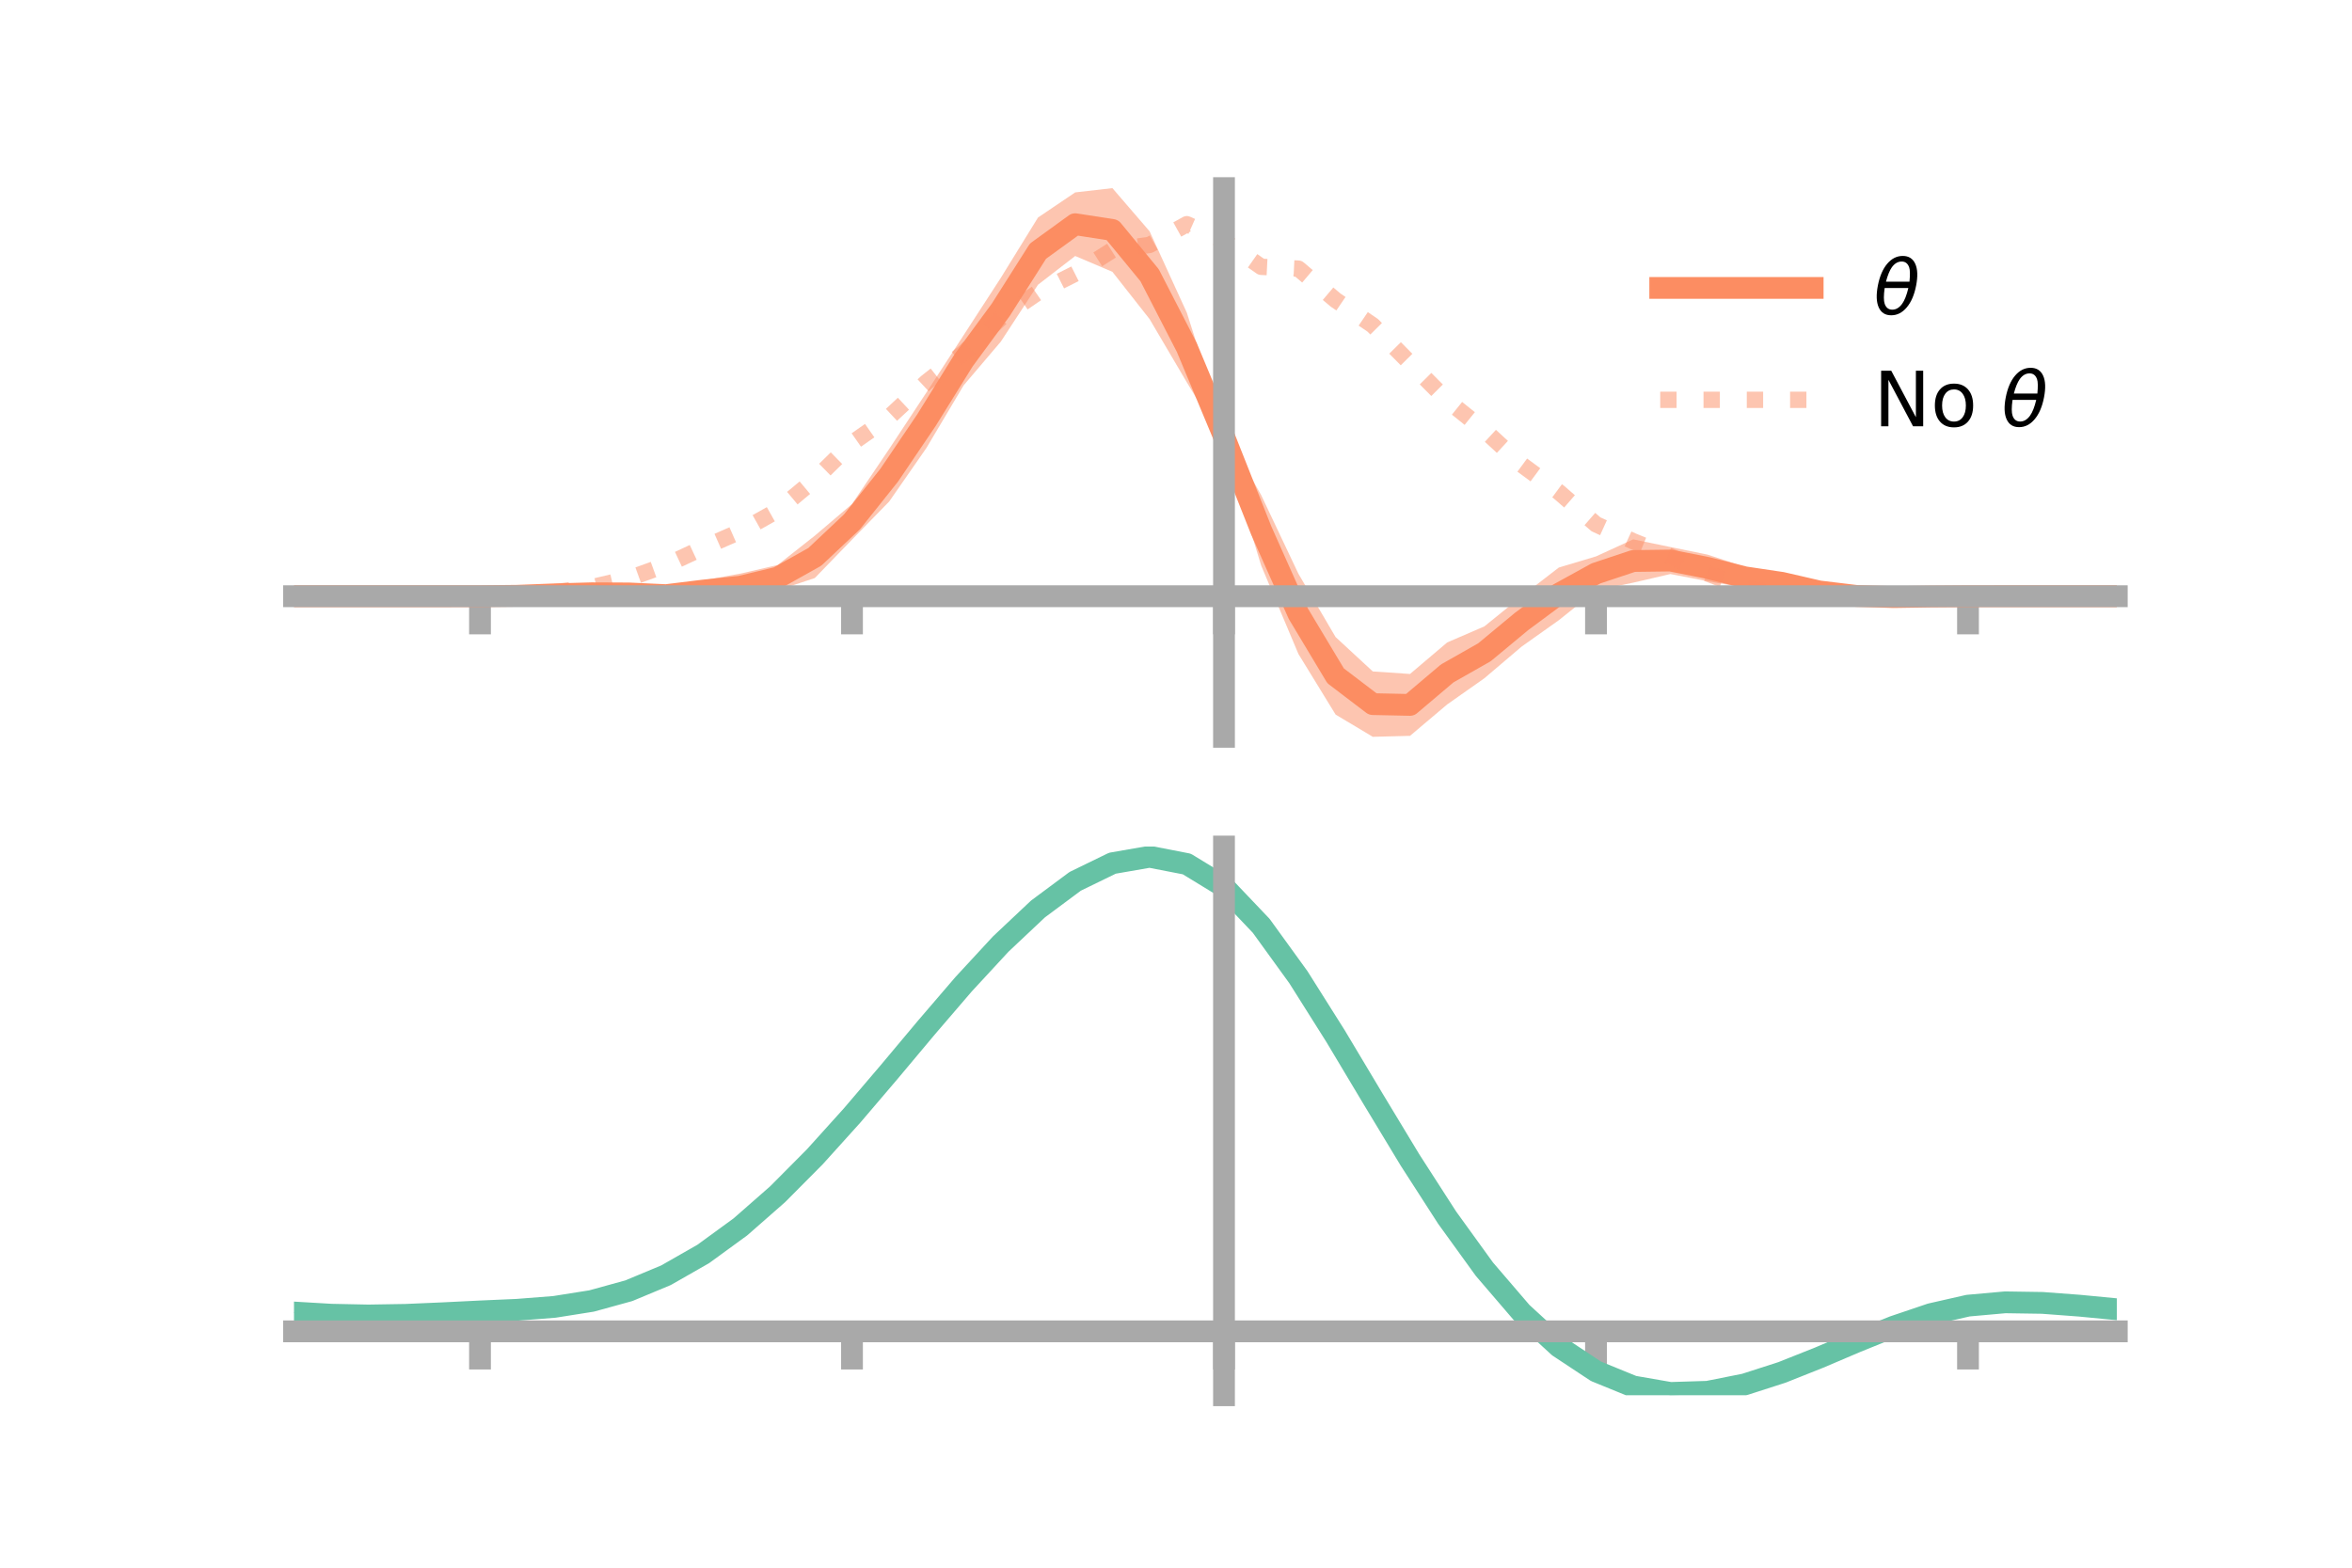 <?xml version="1.0" encoding="utf-8" standalone="no"?>
<!DOCTYPE svg PUBLIC "-//W3C//DTD SVG 1.1//EN"
  "http://www.w3.org/Graphics/SVG/1.1/DTD/svg11.dtd">
<!-- Created with matplotlib (https://matplotlib.org/) -->
<svg height="144pt" version="1.1" viewBox="0 0 216 144" width="216pt" xmlns="http://www.w3.org/2000/svg" xmlns:xlink="http://www.w3.org/1999/xlink">
 <defs>
  <style type="text/css">*{stroke-linecap:butt;stroke-linejoin:round;}</style>
 </defs>
 <g id="figure_1">
  <g id="patch_1">
   <path d="M 0 144 
L 216 144 
L 216 0 
L 0 0 
z
" style="fill:none;"/>
  </g>
  <g id="axes_1">
   <g id="patch_2">
    <path d="M 27 67.68 
L 194.4 67.68 
L 194.4 17.28 
L 27 17.28 
z
" style="fill:none;"/>
   </g>
   <g id="PolyCollection_1">
    <path clip-path="url(#pecd7b15777)" d="M 27 54.766 
L 27 54.766 
L 30.416 54.766 
L 33.833 54.766 
L 37.249 54.766 
L 40.665 54.766 
L 44.082 54.759 
L 47.498 54.667 
L 50.914 54.453 
L 54.331 54.12 
L 57.747 53.998 
L 61.163 53.931 
L 64.58 53.309 
L 67.996 52.689 
L 71.412 51.902 
L 74.829 49.206 
L 78.245 46.299 
L 81.661 41.237 
L 85.078 36.053 
L 88.494 30.792 
L 91.91 25.524 
L 95.327 19.981 
L 98.743 17.673 
L 102.159 17.28 
L 105.576 21.248 
L 108.992 28.716 
L 112.408 39.446 
L 115.824 45.482 
L 119.241 52.7 
L 122.657 58.517 
L 126.073 61.675 
L 129.49 61.908 
L 132.906 59.012 
L 136.322 57.536 
L 139.739 54.769 
L 143.155 52.133 
L 146.571 51.108 
L 149.988 49.542 
L 153.404 50.248 
L 156.82 50.946 
L 160.237 52.067 
L 163.653 52.813 
L 167.069 53.786 
L 170.486 54.358 
L 173.902 54.7 
L 177.318 54.734 
L 180.735 54.764 
L 184.151 54.766 
L 187.567 54.766 
L 190.984 54.766 
L 194.4 54.766 
L 194.4 54.766 
L 194.4 54.766 
L 190.984 54.766 
L 187.567 54.766 
L 184.151 54.766 
L 180.735 54.772 
L 177.318 54.852 
L 173.902 54.992 
L 170.486 55.12 
L 167.069 54.867 
L 163.653 54.262 
L 160.237 53.99 
L 156.82 53.388 
L 153.404 52.728 
L 149.988 53.521 
L 146.571 54.235 
L 143.155 56.97 
L 139.739 59.395 
L 136.322 62.3 
L 132.906 64.704 
L 129.49 67.591 
L 126.073 67.68 
L 122.657 65.636 
L 119.241 60.067 
L 115.824 51.952 
L 112.408 40.754 
L 108.992 35.115 
L 105.576 29.313 
L 102.159 24.967 
L 98.743 23.515 
L 95.327 26.154 
L 91.91 31.383 
L 88.494 35.402 
L 85.078 41.15 
L 81.661 46.066 
L 78.245 49.566 
L 74.829 53.096 
L 71.412 54.23 
L 67.996 55.088 
L 64.58 55.188 
L 61.163 55.405 
L 57.747 55.021 
L 54.331 54.87 
L 50.914 54.734 
L 47.498 54.785 
L 44.082 54.767 
L 40.665 54.766 
L 37.249 54.766 
L 33.833 54.766 
L 30.416 54.766 
L 27 54.766 
z
" style="fill:#fc8d62;fill-opacity:0.5;"/>
   </g>
   <g id="matplotlib.axis_1">
    <g id="xtick_1">
     <g id="line2d_1">
      <defs>
       <path d="M 0 0 
L 0 3.5 
" id="mfe75cee184" style="stroke:#a9a9a9;stroke-width:2;"/>
      </defs>
      <g>
       <use style="fill:#a9a9a9;stroke:#a9a9a9;stroke-width:2;" x="44.082" xlink:href="#mfe75cee184" y="54.766"/>
      </g>
     </g>
    </g>
    <g id="xtick_2">
     <g id="line2d_2">
      <g>
       <use style="fill:#a9a9a9;stroke:#a9a9a9;stroke-width:2;" x="78.245" xlink:href="#mfe75cee184" y="54.766"/>
      </g>
     </g>
    </g>
    <g id="xtick_3">
     <g id="line2d_3">
      <g>
       <use style="fill:#a9a9a9;stroke:#a9a9a9;stroke-width:2;" x="112.408" xlink:href="#mfe75cee184" y="54.766"/>
      </g>
     </g>
    </g>
    <g id="xtick_4">
     <g id="line2d_4">
      <g>
       <use style="fill:#a9a9a9;stroke:#a9a9a9;stroke-width:2;" x="146.571" xlink:href="#mfe75cee184" y="54.766"/>
      </g>
     </g>
    </g>
    <g id="xtick_5">
     <g id="line2d_5">
      <g>
       <use style="fill:#a9a9a9;stroke:#a9a9a9;stroke-width:2;" x="180.735" xlink:href="#mfe75cee184" y="54.766"/>
      </g>
     </g>
    </g>
   </g>
   <g id="matplotlib.axis_2"/>
   <g id="line2d_6">
    <path clip-path="url(#pecd7b15777)" d="M 27 54.766 
L 30.416 54.766 
L 33.833 54.766 
L 37.249 54.766 
L 40.665 54.766 
L 44.082 54.763 
L 47.498 54.726 
L 50.914 54.594 
L 54.331 54.495 
L 57.747 54.51 
L 61.163 54.668 
L 64.58 54.248 
L 67.996 53.888 
L 71.412 53.066 
L 74.829 51.151 
L 78.245 47.932 
L 81.661 43.651 
L 85.078 38.602 
L 88.494 33.097 
L 91.91 28.453 
L 95.327 23.068 
L 98.743 20.594 
L 102.159 21.123 
L 105.576 25.281 
L 108.992 31.916 
L 112.408 40.1 
L 115.824 48.717 
L 119.241 56.384 
L 122.657 62.076 
L 126.073 64.677 
L 129.49 64.749 
L 132.906 61.858 
L 136.322 59.918 
L 139.739 57.082 
L 143.155 54.551 
L 146.571 52.671 
L 149.988 51.532 
L 153.404 51.488 
L 156.82 52.167 
L 160.237 53.029 
L 163.653 53.538 
L 167.069 54.326 
L 170.486 54.739 
L 173.902 54.846 
L 177.318 54.793 
L 180.735 54.768 
L 184.151 54.766 
L 187.567 54.766 
L 190.984 54.766 
L 194.4 54.766 
" style="fill:none;stroke:#fc8d62;stroke-linecap:square;stroke-width:2;"/>
   </g>
   <g id="line2d_7">
    <path clip-path="url(#pecd7b15777)" d="M 27 54.766 
L 30.416 54.766 
L 33.833 54.766 
L 37.249 54.766 
L 40.665 54.766 
L 44.082 54.765 
L 47.498 54.698 
L 50.914 54.402 
L 54.331 53.943 
L 57.747 53.138 
L 61.163 51.904 
L 64.58 50.312 
L 67.996 48.809 
L 71.412 46.886 
L 74.829 44.037 
L 78.245 40.693 
L 81.661 38.301 
L 85.078 35.117 
L 88.494 32.418 
L 91.91 29.208 
L 95.327 26.856 
L 98.743 25.138 
L 102.159 22.97 
L 105.576 22.496 
L 108.992 20.594 
L 112.408 22.111 
L 115.824 24.507 
L 119.241 24.676 
L 122.657 27.564 
L 126.073 29.887 
L 129.49 33.346 
L 132.906 36.78 
L 136.322 39.524 
L 139.739 42.677 
L 143.155 45.196 
L 146.571 48.164 
L 149.988 49.72 
L 153.404 51.108 
L 156.82 52.675 
L 160.237 54.01 
L 163.653 54.54 
L 167.069 54.786 
L 170.486 54.904 
L 173.902 54.914 
L 177.318 54.808 
L 180.735 54.766 
L 184.151 54.766 
L 187.567 54.766 
L 190.984 54.766 
L 194.4 54.766 
" style="fill:none;stroke:#fc8d62;stroke-dasharray:1.5,2.475;stroke-dashoffset:0;stroke-opacity:0.5;stroke-width:1.5;"/>
   </g>
   <g id="patch_3">
    <path d="M 112.408 67.68 
L 112.408 17.28 
" style="fill:none;stroke:#a9a9a9;stroke-linecap:square;stroke-linejoin:miter;stroke-width:2;"/>
   </g>
   <g id="patch_4">
    <path d="M 194.4 67.68 
L 194.4 17.28 
" style="fill:none;"/>
   </g>
   <g id="patch_5">
    <path d="M 27 54.766 
L 194.4 54.766 
" style="fill:none;stroke:#a9a9a9;stroke-linecap:square;stroke-linejoin:miter;stroke-width:2;"/>
   </g>
   <g id="patch_6">
    <path d="M 27 17.28 
L 194.4 17.28 
" style="fill:none;"/>
   </g>
   <g id="legend_1">
    <g id="line2d_8">
     <path d="M 152.47 26.449 
L 166.47 26.449 
" style="fill:none;stroke:#fc8d62;stroke-linecap:square;stroke-width:2;"/>
    </g>
    <g id="line2d_9"/>
    <g id="text_1">
     <!-- $\theta$ -->
     <g transform="translate(172.07 28.899)scale(0.07 -0.07)">
      <defs>
       <path d="M 45.516 34.672 
L 14.453 34.672 
Q 12.359 20.062 14.5 13.875 
Q 17.188 6.25 24.469 6.25 
Q 31.781 6.25 37.359 13.922 
Q 42.234 20.656 45.516 34.672 
z
M 47.016 42.969 
Q 48.344 56.844 46.625 61.719 
Q 43.953 69.438 36.766 69.438 
Q 29.297 69.438 23.828 61.812 
Q 19.531 55.672 16.156 42.969 
z
M 38.188 76.766 
Q 49.906 76.766 54.594 66.406 
Q 59.281 56.109 55.719 37.844 
Q 52.203 19.625 43.453 9.281 
Q 34.766 -1.125 23.047 -1.125 
Q 11.281 -1.125 6.641 9.281 
Q 2 19.625 5.516 37.844 
Q 9.078 56.109 17.719 66.406 
Q 26.422 76.766 38.188 76.766 
z
" id="DejaVuSans-Oblique-952"/>
      </defs>
      <use transform="translate(0 0.234)" xlink:href="#DejaVuSans-Oblique-952"/>
     </g>
    </g>
    <g id="line2d_10">
     <path d="M 152.47 36.724 
L 166.47 36.724 
" style="fill:none;stroke:#fc8d62;stroke-dasharray:1.5,2.475;stroke-dashoffset:0;stroke-opacity:0.5;stroke-width:1.5;"/>
    </g>
    <g id="line2d_11"/>
    <g id="text_2">
     <!-- No $\theta$ -->
     <g transform="translate(172.07 39.174)scale(0.07 -0.07)">
      <defs>
       <path d="M 9.812 72.906 
L 23.094 72.906 
L 55.422 11.922 
L 55.422 72.906 
L 64.984 72.906 
L 64.984 0 
L 51.703 0 
L 19.391 60.984 
L 19.391 0 
L 9.812 0 
z
" id="DejaVuSans-78"/>
       <path d="M 30.609 48.391 
Q 23.391 48.391 19.188 42.75 
Q 14.984 37.109 14.984 27.297 
Q 14.984 17.484 19.156 11.844 
Q 23.344 6.203 30.609 6.203 
Q 37.797 6.203 41.984 11.859 
Q 46.188 17.531 46.188 27.297 
Q 46.188 37.016 41.984 42.703 
Q 37.797 48.391 30.609 48.391 
z
M 30.609 56 
Q 42.328 56 49.016 48.375 
Q 55.719 40.766 55.719 27.297 
Q 55.719 13.875 49.016 6.219 
Q 42.328 -1.422 30.609 -1.422 
Q 18.844 -1.422 12.172 6.219 
Q 5.516 13.875 5.516 27.297 
Q 5.516 40.766 12.172 48.375 
Q 18.844 56 30.609 56 
z
" id="DejaVuSans-111"/>
       <path id="DejaVuSans-32"/>
      </defs>
      <use transform="translate(0 0.234)" xlink:href="#DejaVuSans-78"/>
      <use transform="translate(74.805 0.234)" xlink:href="#DejaVuSans-111"/>
      <use transform="translate(135.986 0.234)" xlink:href="#DejaVuSans-32"/>
      <use transform="translate(167.773 0.234)" xlink:href="#DejaVuSans-Oblique-952"/>
     </g>
    </g>
   </g>
  </g>
  <g id="axes_2">
   <g id="patch_7">
    <path d="M 27 128.16 
L 194.4 128.16 
L 194.4 77.76 
L 27 77.76 
z
" style="fill:none;"/>
   </g>
   <g id="PolyCollection_2">
    <path clip-path="url(#pd0d817a4b0)" d="M 27 120.6 
L 27 120.523 
L 30.416 120.732 
L 33.833 120.801 
L 37.249 120.736 
L 40.665 120.58 
L 44.082 120.403 
L 47.498 120.248 
L 50.914 119.976 
L 54.331 119.427 
L 57.747 118.477 
L 61.163 117.032 
L 64.58 115.042 
L 67.996 112.499 
L 71.412 109.432 
L 74.829 105.911 
L 78.245 102.036 
L 81.661 97.936 
L 85.078 93.764 
L 88.494 89.697 
L 91.91 85.923 
L 95.327 82.641 
L 98.743 80.053 
L 102.159 78.361 
L 105.576 77.76 
L 108.992 78.436 
L 112.408 80.557 
L 115.824 84.201 
L 119.241 88.99 
L 122.657 94.489 
L 126.073 100.29 
L 129.49 106.034 
L 132.906 111.424 
L 136.322 116.225 
L 139.739 120.267 
L 143.155 123.45 
L 146.571 125.734 
L 149.988 127.14 
L 153.404 127.739 
L 156.82 127.638 
L 160.237 126.971 
L 163.653 125.89 
L 167.069 124.554 
L 170.486 123.125 
L 173.902 121.763 
L 177.318 120.621 
L 180.735 119.849 
L 184.151 119.546 
L 187.567 119.604 
L 190.984 119.87 
L 194.4 120.211 
L 194.4 120.314 
L 194.4 120.314 
L 190.984 119.997 
L 187.567 119.751 
L 184.151 119.704 
L 180.735 120.012 
L 177.318 120.794 
L 173.902 121.964 
L 170.486 123.371 
L 167.069 124.851 
L 163.653 126.235 
L 160.237 127.354 
L 156.82 128.045 
L 153.404 128.16 
L 149.988 127.572 
L 146.571 126.188 
L 143.155 123.954 
L 139.739 120.857 
L 136.322 116.936 
L 132.906 112.287 
L 129.49 107.066 
L 126.073 101.498 
L 122.657 95.87 
L 119.241 90.532 
L 115.824 85.88 
L 112.408 82.341 
L 108.992 80.288 
L 105.576 79.637 
L 102.159 80.22 
L 98.743 81.854 
L 95.327 84.346 
L 91.91 87.499 
L 88.494 91.117 
L 85.078 95.01 
L 81.661 98.997 
L 78.245 102.911 
L 74.829 106.607 
L 71.412 109.965 
L 67.996 112.892 
L 64.58 115.327 
L 61.163 117.243 
L 57.747 118.645 
L 54.331 119.576 
L 50.914 120.113 
L 47.498 120.375 
L 44.082 120.518 
L 40.665 120.679 
L 37.249 120.815 
L 33.833 120.863 
L 30.416 120.792 
L 27 120.6 
z
" style="fill:#66c2a5;fill-opacity:0.5;"/>
   </g>
   <g id="matplotlib.axis_3">
    <g id="xtick_6">
     <g id="line2d_12">
      <g>
       <use style="fill:#a9a9a9;stroke:#a9a9a9;stroke-width:2;" x="44.082" xlink:href="#mfe75cee184" y="122.291"/>
      </g>
     </g>
    </g>
    <g id="xtick_7">
     <g id="line2d_13">
      <g>
       <use style="fill:#a9a9a9;stroke:#a9a9a9;stroke-width:2;" x="78.245" xlink:href="#mfe75cee184" y="122.291"/>
      </g>
     </g>
    </g>
    <g id="xtick_8">
     <g id="line2d_14">
      <g>
       <use style="fill:#a9a9a9;stroke:#a9a9a9;stroke-width:2;" x="112.408" xlink:href="#mfe75cee184" y="122.291"/>
      </g>
     </g>
    </g>
    <g id="xtick_9">
     <g id="line2d_15">
      <g>
       <use style="fill:#a9a9a9;stroke:#a9a9a9;stroke-width:2;" x="146.571" xlink:href="#mfe75cee184" y="122.291"/>
      </g>
     </g>
    </g>
    <g id="xtick_10">
     <g id="line2d_16">
      <g>
       <use style="fill:#a9a9a9;stroke:#a9a9a9;stroke-width:2;" x="180.735" xlink:href="#mfe75cee184" y="122.291"/>
      </g>
     </g>
    </g>
   </g>
   <g id="matplotlib.axis_4"/>
   <g id="line2d_17">
    <path clip-path="url(#pd0d817a4b0)" d="M 27 120.561 
L 30.416 120.762 
L 33.833 120.832 
L 37.249 120.776 
L 40.665 120.629 
L 44.082 120.461 
L 47.498 120.311 
L 50.914 120.044 
L 54.331 119.502 
L 57.747 118.561 
L 61.163 117.137 
L 64.58 115.185 
L 67.996 112.695 
L 71.412 109.699 
L 74.829 106.259 
L 78.245 102.473 
L 81.661 98.466 
L 85.078 94.387 
L 88.494 90.407 
L 91.91 86.711 
L 95.327 83.493 
L 98.743 80.954 
L 102.159 79.291 
L 105.576 78.698 
L 108.992 79.362 
L 112.408 81.449 
L 115.824 85.04 
L 119.241 89.761 
L 122.657 95.18 
L 126.073 100.894 
L 129.49 106.55 
L 132.906 111.855 
L 136.322 116.58 
L 139.739 120.562 
L 143.155 123.702 
L 146.571 125.961 
L 149.988 127.356 
L 153.404 127.949 
L 156.82 127.842 
L 160.237 127.163 
L 163.653 126.062 
L 167.069 124.703 
L 170.486 123.248 
L 173.902 121.864 
L 177.318 120.708 
L 180.735 119.931 
L 184.151 119.625 
L 187.567 119.677 
L 190.984 119.934 
L 194.4 120.262 
" style="fill:none;stroke:#66c2a5;stroke-linecap:square;stroke-width:2;"/>
   </g>
   <g id="patch_8">
    <path d="M 112.408 128.16 
L 112.408 77.76 
" style="fill:none;stroke:#a9a9a9;stroke-linecap:square;stroke-linejoin:miter;stroke-width:2;"/>
   </g>
   <g id="patch_9">
    <path d="M 194.4 128.16 
L 194.4 77.76 
" style="fill:none;"/>
   </g>
   <g id="patch_10">
    <path d="M 27 122.291 
L 194.4 122.291 
" style="fill:none;stroke:#a9a9a9;stroke-linecap:square;stroke-linejoin:miter;stroke-width:2;"/>
   </g>
   <g id="patch_11">
    <path d="M 27 77.76 
L 194.4 77.76 
" style="fill:none;"/>
   </g>
  </g>
 </g>
 <defs>
  <clipPath id="pecd7b15777">
   <rect height="50.4" width="167.4" x="27" y="17.28"/>
  </clipPath>
  <clipPath id="pd0d817a4b0">
   <rect height="50.4" width="167.4" x="27" y="77.76"/>
  </clipPath>
 </defs>
</svg>
